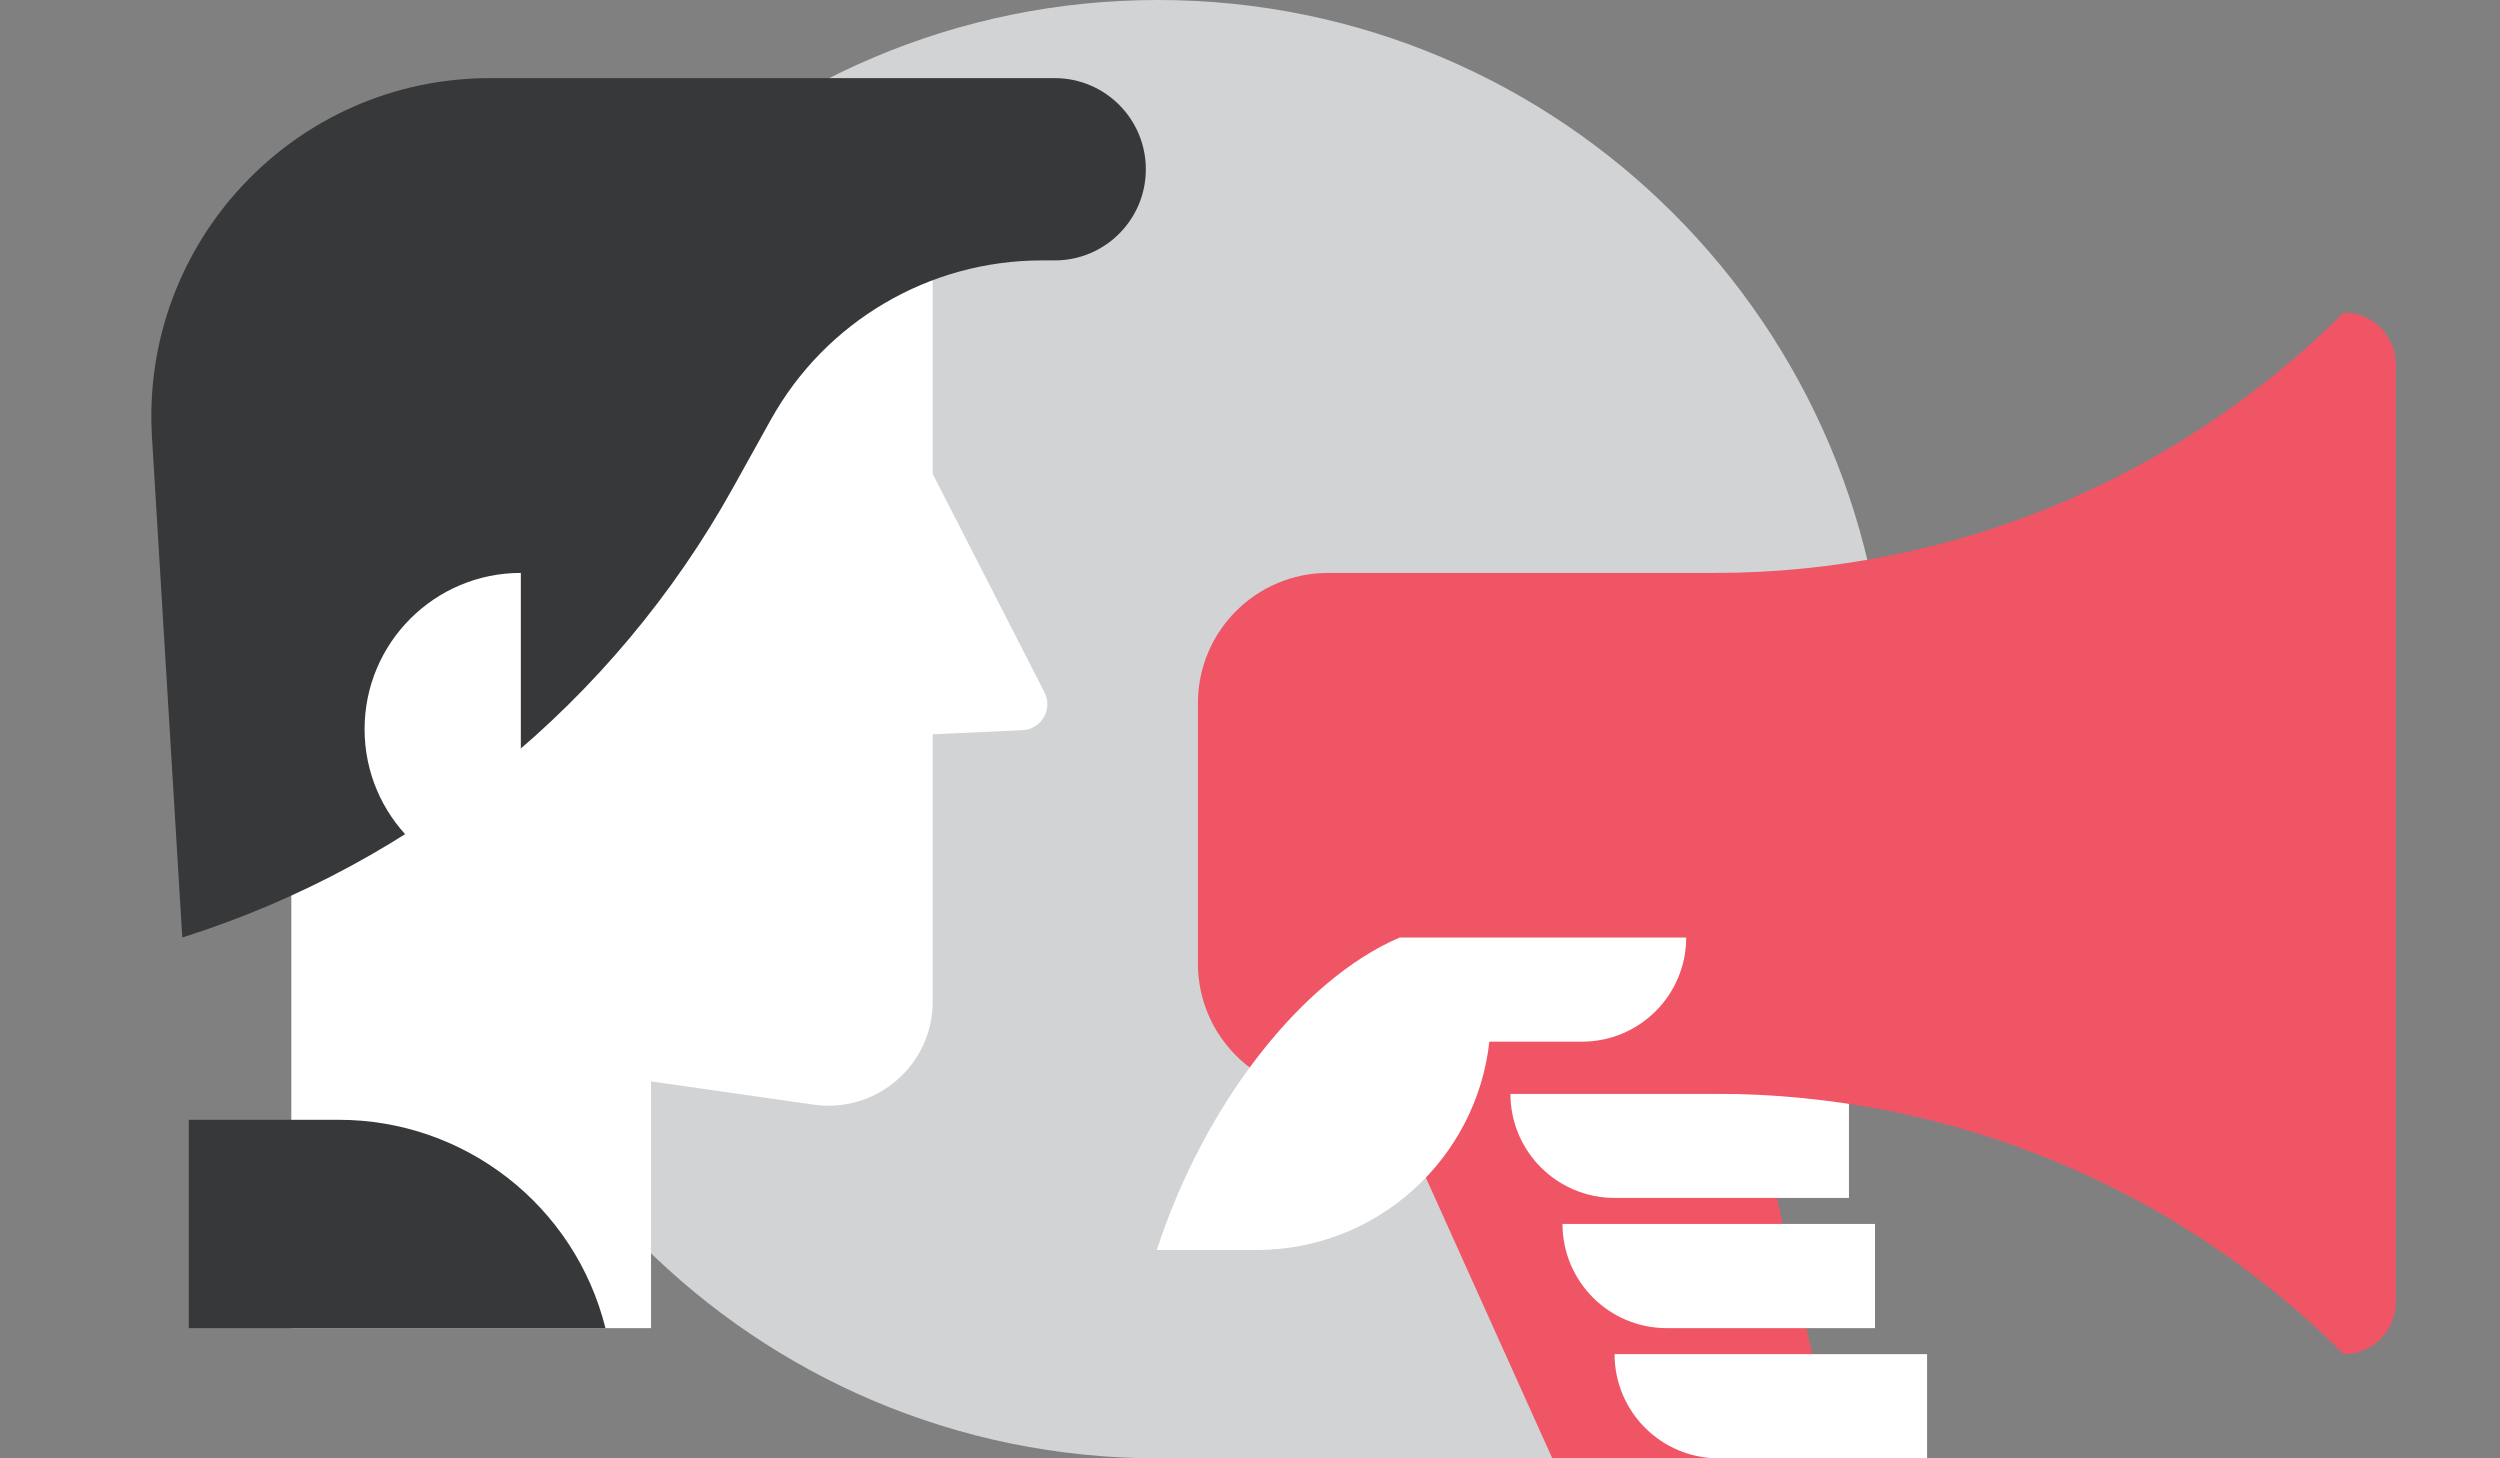 <?xml version="1.0" encoding="utf-8"?>
<!-- Generator: Adobe Illustrator 19.2.0, SVG Export Plug-In . SVG Version: 6.00 Build 0)  -->
<svg version="1.1" id="Layer_1" xmlns="http://www.w3.org/2000/svg" xmlns:xlink="http://www.w3.org/1999/xlink" x="0px" y="0px"
	 width="96px" height="56px" viewBox="0 0 96 56" enable-background="new 0 0 96 56" xml:space="preserve">
<rect x="0" y="0" width="96" height="56" fill="#808080" stroke="none"/>
<path fill="#D1D3D4" d="M72.464,28c0-15.464-12.536-28-28-28s-28,12.536-28,28s12.536,28,28,28c0.266,0,21.792,0,21.792,0V45.574
	C70.136,40.769,72.464,34.657,72.464,28z"/>
<path fill="#FFFFFF" d="M40.108,26.585l-4.292-8.388V8.072H11.187V51H25v-9.474l6.25,0.893c2.41,0.344,4.566-1.526,4.566-3.96
	V28.197l3.448-0.158C39.99,28.006,40.439,27.232,40.108,26.585z"/>
<polygon fill="#F05565" points="51.5,38 59.608,56 70.5,56 66.424,38 "/>
<g>
	<path fill="#FFFFFF" d="M74,56h-8c-2.209,0-4-1.791-4-4l0,0h12V56z"/>
	<path fill="#FFFFFF" d="M72,51h-8c-2.209,0-4-1.791-4-4l0,0h12V51z"/>
	<path fill="#FFFFFF" d="M71,46h-9c-2.209,0-4-1.791-4-4l0,0h13V46z"/>
</g>
<path fill="#F05565" d="M90,12c-6.403,6.403-15.087,10-24.142,10H51c-2.761,0-5,2.239-5,5v10c0,2.761,2.239,5,5,5h14.858
	C74.913,42,83.597,45.597,90,52c1.105,0,2-0.895,2-2V14C92,12.895,91.105,12,90,12z"/>
<path fill="#363839" d="M23.25,51h-16v-8h5.754C17.85,43,22.075,46.298,23.25,51L23.25,51z"/>
<path fill="#363839" d="M7,36L7,36c8.995-2.842,16.56-9.02,21.144-17.264l1.455-2.618C31.698,12.342,35.679,10,40,10l0,0h0.5
	c1.933,0,3.5-1.567,3.5-3.5l0,0C44,4.567,42.433,3,40.5,3H18.812C11.323,3,5.382,9.311,5.836,16.786L7,36z"/>
<path fill="#FFFFFF" d="M20,34c-3.314,0-6-2.686-6-6l0,0c0-3.314,2.686-6,6-6V34z"/>
<rect fill="none" width="96" height="56"/>
<path fill="#FFFFFF" d="M53.75,36c-3.753,1.608-7.495,6.373-9.33,12h3.83c4.633,0,8.444-3.5,8.941-8h3.559c2.209,0,4-1.791,4-4
	H53.75z"/>
</svg>
